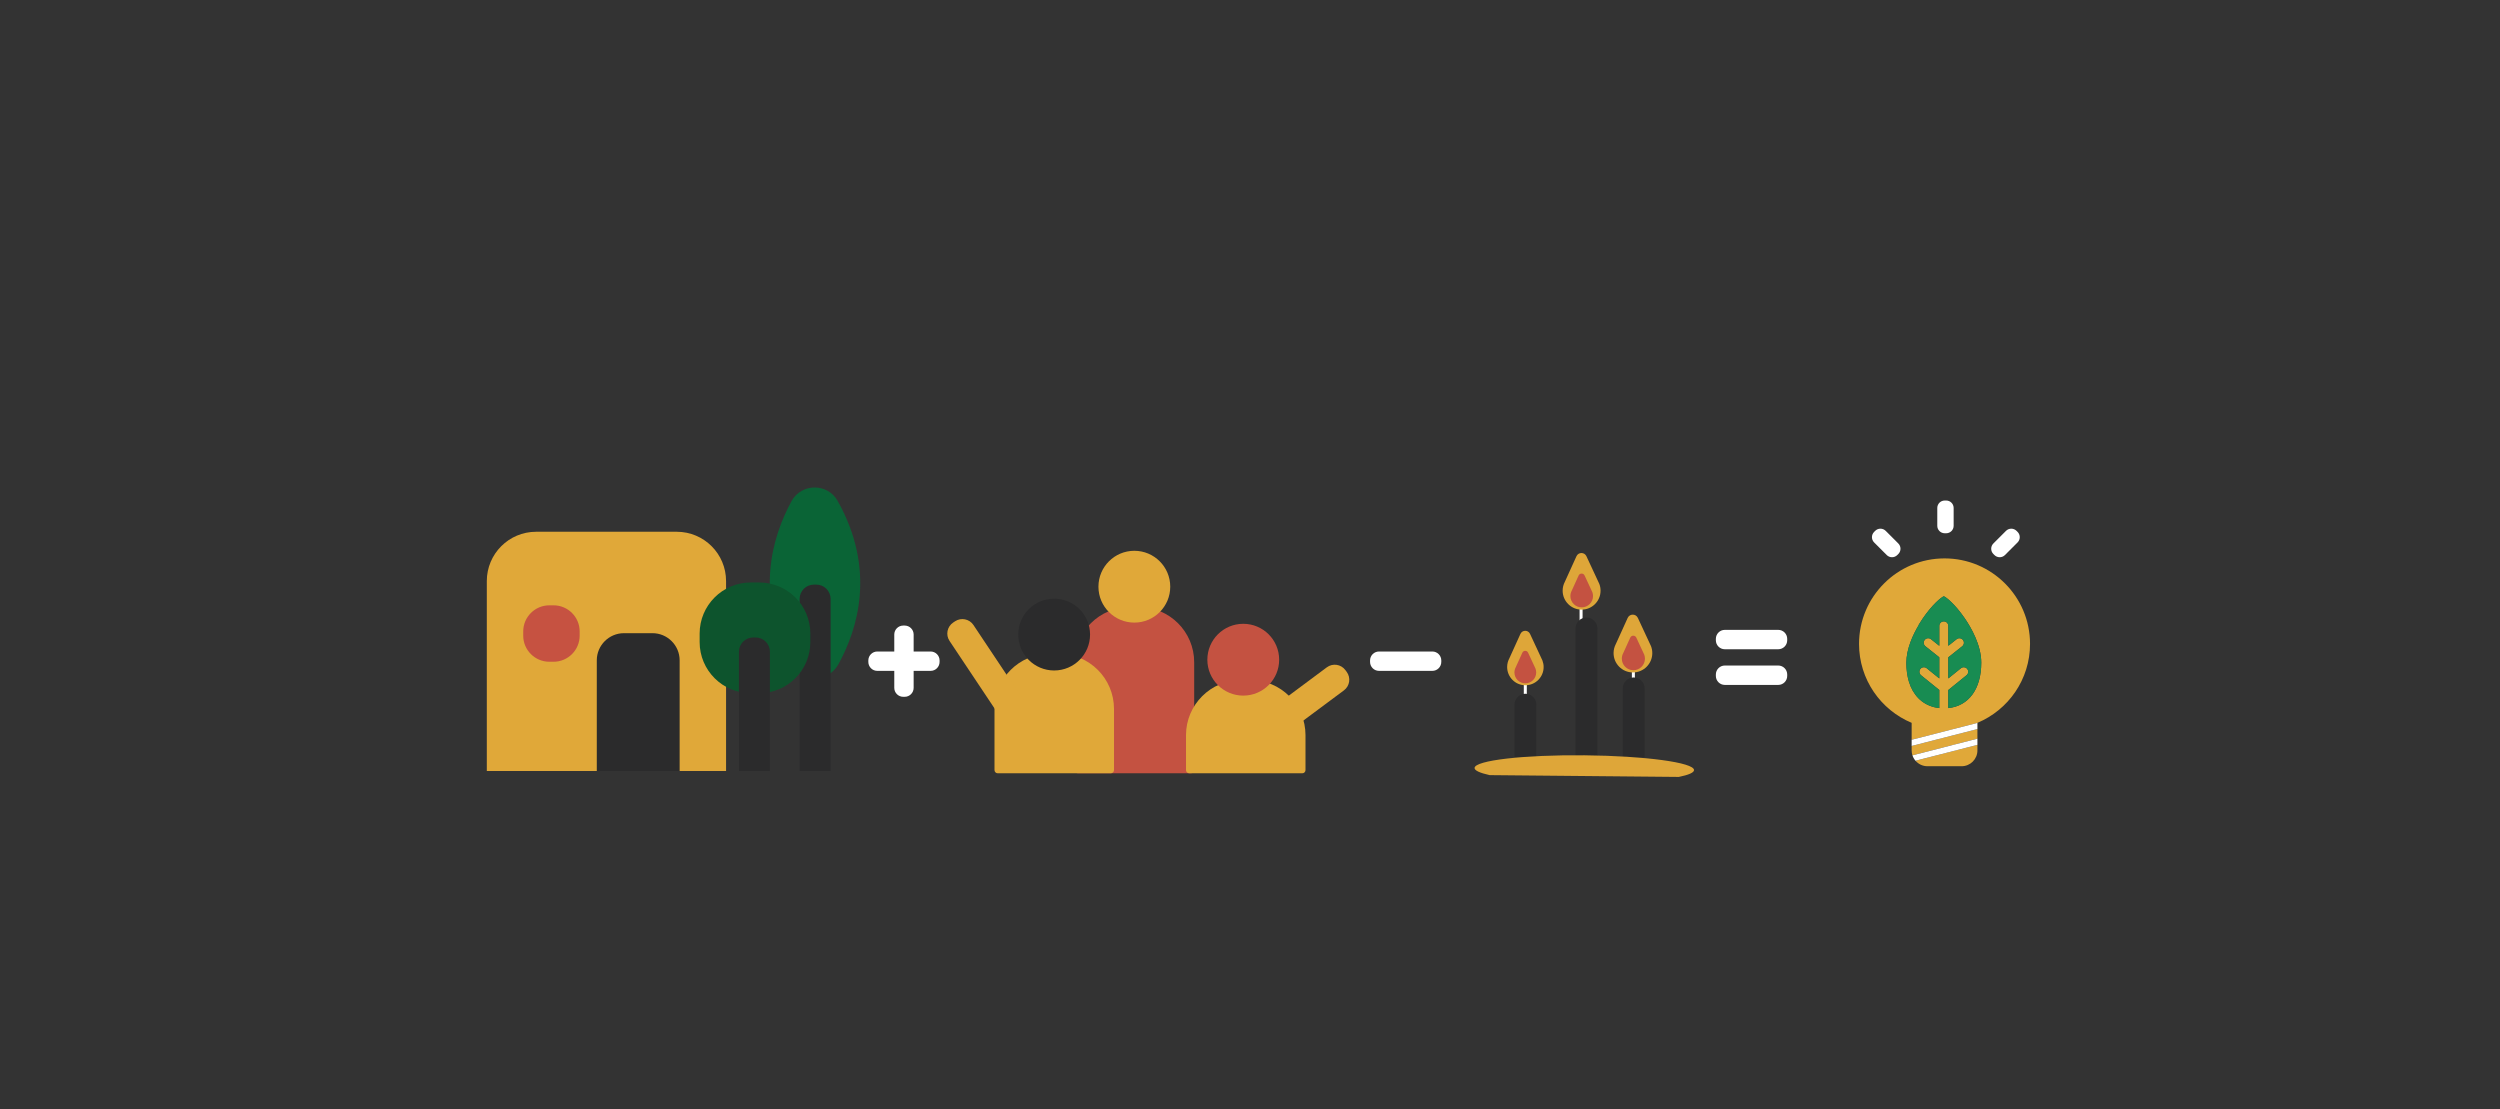 <?xml version="1.0" encoding="UTF-8" standalone="no"?>
<svg
   xmlns:dc="http://purl.org/dc/elements/1.1/"
   xmlns:cc="http://creativecommons.org/ns#"
   xmlns:rdf="http://www.w3.org/1999/02/22-rdf-syntax-ns#"
   xmlns:svg="http://www.w3.org/2000/svg"
   xmlns="http://www.w3.org/2000/svg"
   xmlns:sodipodi="http://sodipodi.sourceforge.net/DTD/sodipodi-0.dtd"
   xmlns:inkscape="http://www.inkscape.org/namespaces/inkscape"
   sodipodi:docname="slogan.svg"
   inkscape:version="1.0rc1 (09960d6, 2020-04-09)"
   id="svg5745"
   version="1.1"
   viewBox="0 0 293 130"
   height="130mm"
   width="293mm">
  <rect x="0" y="0" width="293" height="130" fill="#333333" stroke="none"/>
  <defs
     id="defs5739" />
  <sodipodi:namedview
     inkscape:window-maximized="0"
     inkscape:window-y="80"
     inkscape:window-x="453"
     inkscape:window-height="787"
     inkscape:window-width="1251"
     showgrid="false"
     inkscape:document-rotation="0"
     inkscape:current-layer="layer1"
     inkscape:document-units="mm"
     inkscape:cy="503.75891"
     inkscape:cx="975.83102"
     inkscape:zoom="0.40217249"
     inkscape:pageshadow="2"
     inkscape:pageopacity="0.0"
     borderopacity="1.0"
     bordercolor="#666666"
     pagecolor="#ffffff"
     id="base" />
  <g
     id="layer1"
     inkscape:groupmode="layer"
     inkscape:label="Capa 1">
    <rect
       id="rect3488"
       height="3.171"
       width="0.352"
       style="fill:#ffffff;stroke-width:0.265"
       y="79.11"
       x="178.59" />
    <rect
       id="rect3490"
       height="3.171"
       width="0.352"
       style="fill:#ffffff;stroke-width:0.265"
       y="69.922"
       x="185.126" />
    <rect
       id="rect3492"
       height="3.17"
       width="0.352"
       style="fill:#ffffff;stroke-width:0.265"
       y="77.041"
       x="191.255" />
    <g
       transform="matrix(0.265,0,0,0.265,-215.183,35.651)"
       id="g3512">
      <g
         id="g3498">
        <path
           id="path3494"
           d="m 1162.053,87.152 c -8.496,15.627 -16.638,42.115 0.33,72.282 4.465,7.938 15.957,7.864 20.368,-0.104 8.574,-15.487 16.827,-41.879 -0.289,-72.347 -4.48,-7.973 -16.041,-7.865 -20.409,0.169 z"
           style="fill:#0a6436"
           inkscape:connector-curvature="0" />
        <path
           id="path3496"
           d="m 1179.362,206.461 h -13.707 v -76.113 c 0,-3.494 2.833,-6.327 6.327,-6.327 h 1.053 c 3.494,0 6.327,2.832 6.327,6.326 z"
           style="fill:#2b2b2c"
           inkscape:connector-curvature="0" />
      </g>
      <path
         id="path3500"
         d="m 1133.123,206.461 h -105.814 v -84.01 c 0,-12.042 9.762,-21.804 21.803,-21.804 h 62.207 c 12.042,0 21.804,9.762 21.804,21.804 z"
         style="fill:#e0a839"
         inkscape:connector-curvature="0" />
      <g
         id="g3506">
        <path
           id="path3502"
           d="m 1147.795,172.033 h -3.76 c -12.481,0 -22.6,-10.118 -22.6,-22.599 v -3.76 c 0,-12.481 10.118,-22.599 22.6,-22.599 h 3.76 c 12.481,0 22.599,10.118 22.599,22.599 v 3.76 c 0,12.481 -10.118,22.599 -22.599,22.599 z"
           style="fill:#0d542d"
           inkscape:connector-curvature="0" />
        <path
           id="path3504"
           d="m 1152.514,206.461 h -13.707 v -52.739 c 0,-3.494 2.833,-6.327 6.327,-6.327 h 1.053 c 3.494,0 6.327,2.833 6.327,6.327 z"
           style="fill:#2b2b2c"
           inkscape:connector-curvature="0" />
      </g>
      <path
         id="path3508"
         d="m 1056.852,158.135 h -1.916 c -6.335,0 -11.519,-5.183 -11.519,-11.519 V 144.7 c 0,-6.335 5.184,-11.519 11.519,-11.519 h 1.916 c 6.335,0 11.519,5.183 11.519,11.519 v 1.916 c 0,6.336 -5.183,11.519 -11.519,11.519 z"
         style="fill:#c65241"
         inkscape:connector-curvature="0" />
      <path
         id="path3510"
         d="m 1112.591,206.461 h -36.64 V 157.5 c 0,-6.6 5.399,-12 12,-12 h 12.64 c 6.6,0 12,5.4 12,12 z"
         style="fill:#2b2b2c"
         inkscape:connector-curvature="0" />
    </g>
    <g
       transform="matrix(0.265,0,0,0.265,-215.183,35.651)"
       id="g3530">
      <path
         id="path3514"
         d="m 1338.761,207.458 h -50.056 c -0.771,0 -1.396,-0.625 -1.396,-1.396 V 158.36 c 0,-13.473 10.922,-24.395 24.395,-24.395 h 4.059 c 13.473,0 24.395,10.922 24.395,24.395 v 47.702 c -10e-4,0.771 -0.626,1.396 -1.397,1.396 z"
         style="fill:#c45241"
         inkscape:connector-curvature="0" />
      <path
         id="path3516"
         d="m 1303.295,207.458 h -50.056 c -0.771,0 -1.396,-0.625 -1.396,-1.396 v -27.058 c 0,-13.473 10.922,-24.395 24.395,-24.395 h 4.059 c 13.473,0 24.395,10.922 24.395,24.395 v 27.058 c -10e-4,0.771 -0.626,1.396 -1.397,1.396 z"
         style="fill:#e0a839"
         inkscape:connector-curvature="0" />
      <path
         id="path3518"
         d="m 1387.989,207.458 h -50.056 c -0.771,0 -1.396,-0.625 -1.396,-1.396 v -15.435 c 0,-13.473 10.922,-24.395 24.395,-24.395 h 4.059 c 13.473,0 24.395,10.922 24.395,24.395 v 15.435 c -10e-4,0.771 -0.626,1.396 -1.397,1.396 z"
         style="fill:#e0a839"
         inkscape:connector-curvature="0" />
      <path
         id="path3520"
         d="m 1263.542,183.978 -0.812,0.541 c -2.684,1.789 -6.343,1.057 -8.132,-1.626 l -22.649,-33.974 c -1.789,-2.684 -1.058,-6.343 1.626,-8.132 l 0.812,-0.541 c 2.684,-1.789 6.343,-1.057 8.132,1.626 l 22.649,33.973 c 1.79,2.684 1.058,6.344 -1.626,8.133 z"
         style="fill:#e0a839"
         inkscape:connector-curvature="0" />
      <path
         id="path3522"
         d="m 1407.008,161.81 0.582,0.782 c 1.932,2.595 1.394,6.265 -1.202,8.196 l -18.442,13.726 c -2.595,1.932 -6.265,1.394 -8.196,-1.202 l -0.582,-0.782 c -1.932,-2.595 -1.394,-6.265 1.202,-8.196 l 18.443,-13.726 c 2.594,-1.932 6.264,-1.394 8.195,1.202 z"
         style="fill:#e0a839"
         inkscape:connector-curvature="0" />
      <circle
         id="circle3524"
         r="15.88"
         cy="146.118"
         cx="1278.225"
         style="fill:#2b2b2c" />
      <circle
         id="circle3526"
         r="15.88"
         cy="157.233"
         cx="1361.86"
         style="fill:#c45241" />
      <circle
         id="circle3528"
         r="15.88"
         cy="124.944"
         cx="1313.69"
         style="fill:#e0a839" />
    </g>
    <g
       transform="matrix(0.265,0,0,0.265,-215.183,35.651)"
       id="g3550">
      <path
         id="path3532"
         d="m 1664.446,204.344 h 15.125 c 3.84,0 6.981,-3.141 6.981,-6.981 v -2.474 l -27.38,7.027 c 1.283,1.482 3.171,2.428 5.274,2.428 z"
         style="fill:#e0a839"
         inkscape:connector-curvature="0" />
      <path
         id="path3534"
         d="m 1657.465,197.363 c 0,0.756 0.126,1.484 0.351,2.167 l 28.736,-7.375 v -4.248 l -29.087,7.465 z"
         style="fill:#e0a839"
         inkscape:connector-curvature="0" />
      <path
         id="path3536"
         d="m 1709.822,150.242 c 0,-20.884 -16.93,-37.813 -37.813,-37.813 -20.883,0 -37.813,16.93 -37.813,37.813 0,15.729 9.606,29.211 23.27,34.911 v 7.487 l 29.087,-7.465 v -0.022 c 13.663,-5.699 23.269,-19.182 23.269,-34.911 z m -36.149,28.391 v -7.998 l 8.069,-6.528 c 0.855,-0.69 0.986,-1.943 0.295,-2.796 -0.69,-0.855 -1.943,-0.988 -2.796,-0.296 l -5.568,4.505 v -9.344 l 6.15,-4.892 c 0.86,-0.683 1.002,-1.935 0.319,-2.793 -0.684,-0.86 -1.935,-1.003 -2.795,-0.319 l -3.674,2.922 v -8.818 c 0,-1.098 -0.891,-1.989 -1.989,-1.989 -1.098,0 -1.988,0.891 -1.988,1.989 v 8.818 l -3.674,-2.922 c -0.859,-0.684 -2.111,-0.542 -2.795,0.317 -0.684,0.859 -0.542,2.11 0.318,2.794 l 6.15,4.893 v 9.343 l -5.568,-4.505 c -0.854,-0.69 -2.106,-0.558 -2.797,0.296 -0.69,0.854 -0.558,2.106 0.295,2.798 l 8.07,6.528 v 7.996 c -0.626,-0.067 -1.235,-0.169 -1.831,-0.3 -0.183,-0.041 -0.365,-0.082 -0.544,-0.128 -0.016,-0.004 -0.032,-0.008 -0.047,-0.013 -5.352,-1.403 -9.229,-5.347 -11.032,-11.268 -0.01,-0.021 -0.01,-0.042 -0.016,-0.063 -0.731,-2.444 -1.105,-5.213 -1.113,-8.229 0.016,-6.237 2.939,-12.479 5.499,-16.75 l -0.021,-0.105 c 0.643,-1.074 1.263,-2.027 1.809,-2.822 4.261,-6.21 8.155,-9.345 9.285,-9.775 1.13,0.43 5.024,3.564 9.285,9.775 2.722,3.967 7.288,11.786 7.288,19.587 0,11.628 -5.532,19.144 -14.584,20.092 z"
         style="fill:#e0a839"
         inkscape:connector-curvature="0" />
      <path
         id="path3538"
         d="m 1672.093,101.31 h 0.652 c 1.819,0 3.293,-1.475 3.293,-3.293 v -7.891 c 0,-1.819 -1.474,-3.293 -3.293,-3.293 h -0.652 c -1.819,0 -3.293,1.475 -3.293,3.293 v 7.891 c -10e-4,1.818 1.474,3.293 3.293,3.293 z"
         style="fill:#ffffff"
         inkscape:connector-curvature="0" />
      <path
         id="path3540"
         d="m 1694.073,110.947 c 1.286,1.286 3.372,1.286 4.658,0 l 5.58,-5.58 c 1.286,-1.286 1.286,-3.372 0,-4.658 l -0.461,-0.461 c -1.286,-1.286 -3.372,-1.286 -4.658,0 l -5.58,5.58 c -1.287,1.286 -1.287,3.372 0,4.658 z"
         style="fill:#ffffff"
         inkscape:connector-curvature="0" />
      <path
         id="path3542"
         d="m 1646.449,110.947 c 1.286,1.286 3.372,1.286 4.658,0 l 0.461,-0.461 c 1.286,-1.286 1.286,-3.372 0,-4.658 l -5.58,-5.58 c -1.286,-1.286 -3.372,-1.286 -4.658,0 l -0.461,0.461 c -1.286,1.286 -1.286,3.372 0,4.658 z"
         style="fill:#ffffff"
         inkscape:connector-curvature="0" />
      <polygon
         id="polygon3544"
         points="1657.465,192.64 1657.465,195.373 1686.552,187.908 1686.552,185.175 "
         style="fill:#ffffff" />
      <path
         id="path3546"
         d="m 1659.172,201.916 27.38,-7.027 v -2.733 l -28.736,7.375 c 0.292,0.886 0.758,1.693 1.356,2.385 z"
         style="fill:#ffffff"
         inkscape:connector-curvature="0" />
      <path
         id="path3548"
         d="m 1680.969,138.954 c -4.261,-6.21 -8.155,-9.345 -9.285,-9.775 -1.129,0.43 -5.024,3.564 -9.285,9.775 -0.546,0.795 -1.166,1.748 -1.809,2.822 l 0.021,0.105 c -2.56,4.271 -5.483,10.514 -5.499,16.75 0.01,3.016 0.382,5.785 1.113,8.229 0.01,0.021 0.01,0.042 0.016,0.063 1.803,5.921 5.681,9.865 11.032,11.268 0.016,0.004 0.031,0.009 0.047,0.013 0.179,0.046 0.361,0.087 0.544,0.128 0.595,0.13 1.205,0.233 1.831,0.3 v -7.996 l -8.07,-6.528 c -0.853,-0.692 -0.986,-1.943 -0.295,-2.798 0.69,-0.854 1.943,-0.986 2.797,-0.296 l 5.568,4.505 v -9.343 l -6.15,-4.893 c -0.86,-0.684 -1.002,-1.935 -0.318,-2.794 0.684,-0.859 1.936,-1.001 2.795,-0.317 l 3.674,2.922 v -8.818 c 0,-1.098 0.891,-1.989 1.988,-1.989 1.098,0 1.989,0.891 1.989,1.989 v 8.818 l 3.674,-2.922 c 0.86,-0.684 2.111,-0.542 2.795,0.319 0.684,0.859 0.541,2.11 -0.319,2.793 l -6.15,4.892 v 9.344 l 5.568,-4.505 c 0.854,-0.692 2.106,-0.56 2.796,0.296 0.69,0.853 0.56,2.106 -0.295,2.796 l -8.069,6.528 v 7.998 c 9.051,-0.949 14.584,-8.464 14.584,-20.093 0,-7.8 -4.566,-15.62 -7.288,-19.586 z"
         style="fill:#188c52"
         inkscape:connector-curvature="0" />
    </g>
    <path
       id="path3552"
       d="m 109.071,78.626 h -6.254 c -0.576,0 -1.048,-0.471 -1.048,-1.048 v -0.174 c 0,-0.576 0.471,-1.048 1.048,-1.048 h 6.254 c 0.576,0 1.048,0.471 1.048,1.048 v 0.174 c 0,0.576 -0.471,1.048 -1.048,1.048 z"
       style="fill:#ffffff;stroke-width:0.265"
       inkscape:connector-curvature="0" />
    <path
       id="path3554"
       d="m 107.079,74.364 v 6.254 c 0,0.576 -0.471,1.048 -1.048,1.048 h -0.174 c -0.576,0 -1.048,-0.471 -1.048,-1.048 v -6.254 c 0,-0.576 0.471,-1.048 1.048,-1.048 h 0.174 c 0.576,0 1.048,0.471 1.048,1.048 z"
       style="fill:#ffffff;stroke-width:0.265"
       inkscape:connector-curvature="0" />
    <path
       id="path3556"
       d="m 167.873,78.626 h -6.254 c -0.576,0 -1.048,-0.471 -1.048,-1.048 v -0.174 c 0,-0.576 0.471,-1.048 1.048,-1.048 h 6.253 c 0.576,0 1.048,0.471 1.048,1.048 v 0.174 c 2.7e-4,0.576 -0.471,1.048 -1.047,1.048 z"
       style="fill:#ffffff;stroke-width:0.265"
       inkscape:connector-curvature="0" />
    <g
       transform="matrix(0.265,0,0,0.265,-215.183,35.651)"
       id="g3562">
      <path
         id="path3558"
         d="m 1598.469,152.612 h -23.636 c -2.178,0 -3.96,-1.782 -3.96,-3.96 v -0.659 c 0,-2.178 1.782,-3.96 3.96,-3.96 h 23.636 c 2.178,0 3.96,1.782 3.96,3.96 v 0.659 c 0,2.178 -1.782,3.96 -3.96,3.96 z"
         style="fill:#ffffff"
         inkscape:connector-curvature="0" />
      <path
         id="path3560"
         d="m 1598.469,168.383 h -23.636 c -2.178,0 -3.96,-1.782 -3.96,-3.96 v -0.659 c 0,-2.178 1.782,-3.96 3.96,-3.96 h 23.636 c 2.178,0 3.96,1.782 3.96,3.96 v 0.659 c 0,2.179 -1.782,3.96 -3.96,3.96 z"
         style="fill:#ffffff"
         inkscape:connector-curvature="0" />
    </g>
    <path
       id="path3564"
       d="m 180.774,77.414 v 0 -0.002 c -0.036,-0.095 -0.079,-0.187 -0.128,-0.275 l -1.328,-2.851 c -0.223,-0.478 -0.904,-0.475 -1.122,0.006 l -1.307,2.878 c -0.16,0.3 -0.251,0.641 -0.251,1.004 0,1.181 0.957,2.138 2.138,2.138 1.181,0 2.138,-0.957 2.138,-2.138 0,-0.268 -0.05,-0.524 -0.14,-0.76 z"
       style="fill:#dea639;stroke-width:0.265"
       inkscape:connector-curvature="0" />
    <path
       id="path3566"
       d="m 187.44,68.437 v 0 -0.002 c -0.038,-0.099 -0.082,-0.194 -0.133,-0.286 l -1.38,-2.964 c -0.232,-0.497 -0.94,-0.494 -1.166,0.006 l -1.359,2.992 c -0.166,0.311 -0.26,0.666 -0.26,1.044 0,1.227 0.995,2.222 2.222,2.222 1.227,0 2.222,-0.995 2.222,-2.222 0,-0.278 -0.052,-0.544 -0.145,-0.79 z"
       style="fill:#dea639;stroke-width:0.265"
       inkscape:connector-curvature="0" />
    <path
       id="path3568"
       d="m 193.5,75.736 v 0 -0.002 c -0.039,-0.101 -0.084,-0.198 -0.136,-0.292 l -1.409,-3.027 c -0.237,-0.508 -0.96,-0.504 -1.191,0.006 l -1.387,3.056 c -0.17,0.318 -0.266,0.681 -0.266,1.066 0,1.253 1.016,2.269 2.269,2.269 1.253,0 2.27,-1.016 2.27,-2.269 0,-0.284 -0.053,-0.556 -0.148,-0.807 z"
       style="fill:#dea639;stroke-width:0.265"
       inkscape:connector-curvature="0" />
    <path
       id="path3570"
       d="m 192.751,88.735 h -2.567 v -8.052 c 0,-0.709 0.575,-1.284 1.284,-1.284 v 0 c 0.709,0 1.284,0.575 1.284,1.284 v 8.052 z"
       style="fill:#2b2b2c;stroke-width:0.265"
       inkscape:connector-curvature="0" />
    <path
       id="path3572"
       d="m 180.06,88.735 h -2.567 v -6.143 c 0,-0.709 0.575,-1.284 1.284,-1.284 v 0 c 0.709,0 1.284,0.575 1.284,1.284 v 6.143 z"
       style="fill:#2b2b2c;stroke-width:0.265"
       inkscape:connector-curvature="0" />
    <g
       transform="matrix(0.265,0,0,0.265,-215.183,35.651)"
       id="g3576">
      <path
         id="path3574"
         d="m 1518.496,200.631 h -9.703 v -57.194 c 0,-2.68 2.172,-4.852 4.852,-4.852 v 0 c 2.679,0 4.852,2.172 4.852,4.852 v 57.194 z"
         style="fill:#2b2b2c"
         inkscape:connector-curvature="0" />
    </g>
    <path
       id="path3578"
       d="m 192.698,76.711 v 0 -0.001 c -0.023,-0.06 -0.05,-0.119 -0.081,-0.174 l -0.841,-1.807 c -0.141,-0.303 -0.573,-0.301 -0.711,0.003 l -0.828,1.825 c -0.101,0.19 -0.159,0.406 -0.159,0.636 0,0.749 0.606,1.355 1.355,1.355 0.748,0 1.355,-0.606 1.355,-1.355 0,-0.17 -0.032,-0.332 -0.088,-0.482 z"
       style="fill:#c45241;stroke-width:0.265"
       inkscape:connector-curvature="0" />
    <path
       id="path3580"
       d="m 186.616,69.386 v 0 -0.001 c -0.022,-0.059 -0.049,-0.116 -0.08,-0.171 l -0.824,-1.77 c -0.138,-0.297 -0.561,-0.295 -0.696,0.003 l -0.811,1.786 c -0.099,0.186 -0.155,0.398 -0.155,0.623 0,0.733 0.594,1.327 1.327,1.327 0.733,0 1.327,-0.594 1.327,-1.327 0,-0.166 -0.031,-0.325 -0.086,-0.471 z"
       style="fill:#c45241;stroke-width:0.265"
       inkscape:connector-curvature="0" />
    <path
       id="path3582"
       d="m 179.959,78.358 v 0 -0.001 c -0.022,-0.057 -0.047,-0.112 -0.076,-0.164 l -0.793,-1.702 c -0.133,-0.285 -0.539,-0.284 -0.67,0.003 l -0.781,1.718 c -0.095,0.179 -0.149,0.383 -0.149,0.6 0,0.705 0.572,1.276 1.276,1.276 0.705,0 1.276,-0.572 1.276,-1.276 0,-0.16 -0.03,-0.313 -0.083,-0.454 z"
       style="fill:#c45241;stroke-width:0.265"
       inkscape:connector-curvature="0" />
    <g
       transform="matrix(0.265,0,0,0.265,-215.183,35.651)"
       id="g3586">
      <path
         id="path3584"
         d="m 1561.222,206.056 c 0.032,-3.36 -21.67,-6.29 -48.474,-6.545 -26.803,-0.255 -48.558,2.262 -48.59,5.622 -0.01,1.126 2.429,2.203 6.672,3.148 l 83.661,0.796 c 4.261,-0.865 6.72,-1.895 6.731,-3.021 z"
         style="fill:#dea639"
         inkscape:connector-curvature="0" />
    </g>
  </g>
</svg>
